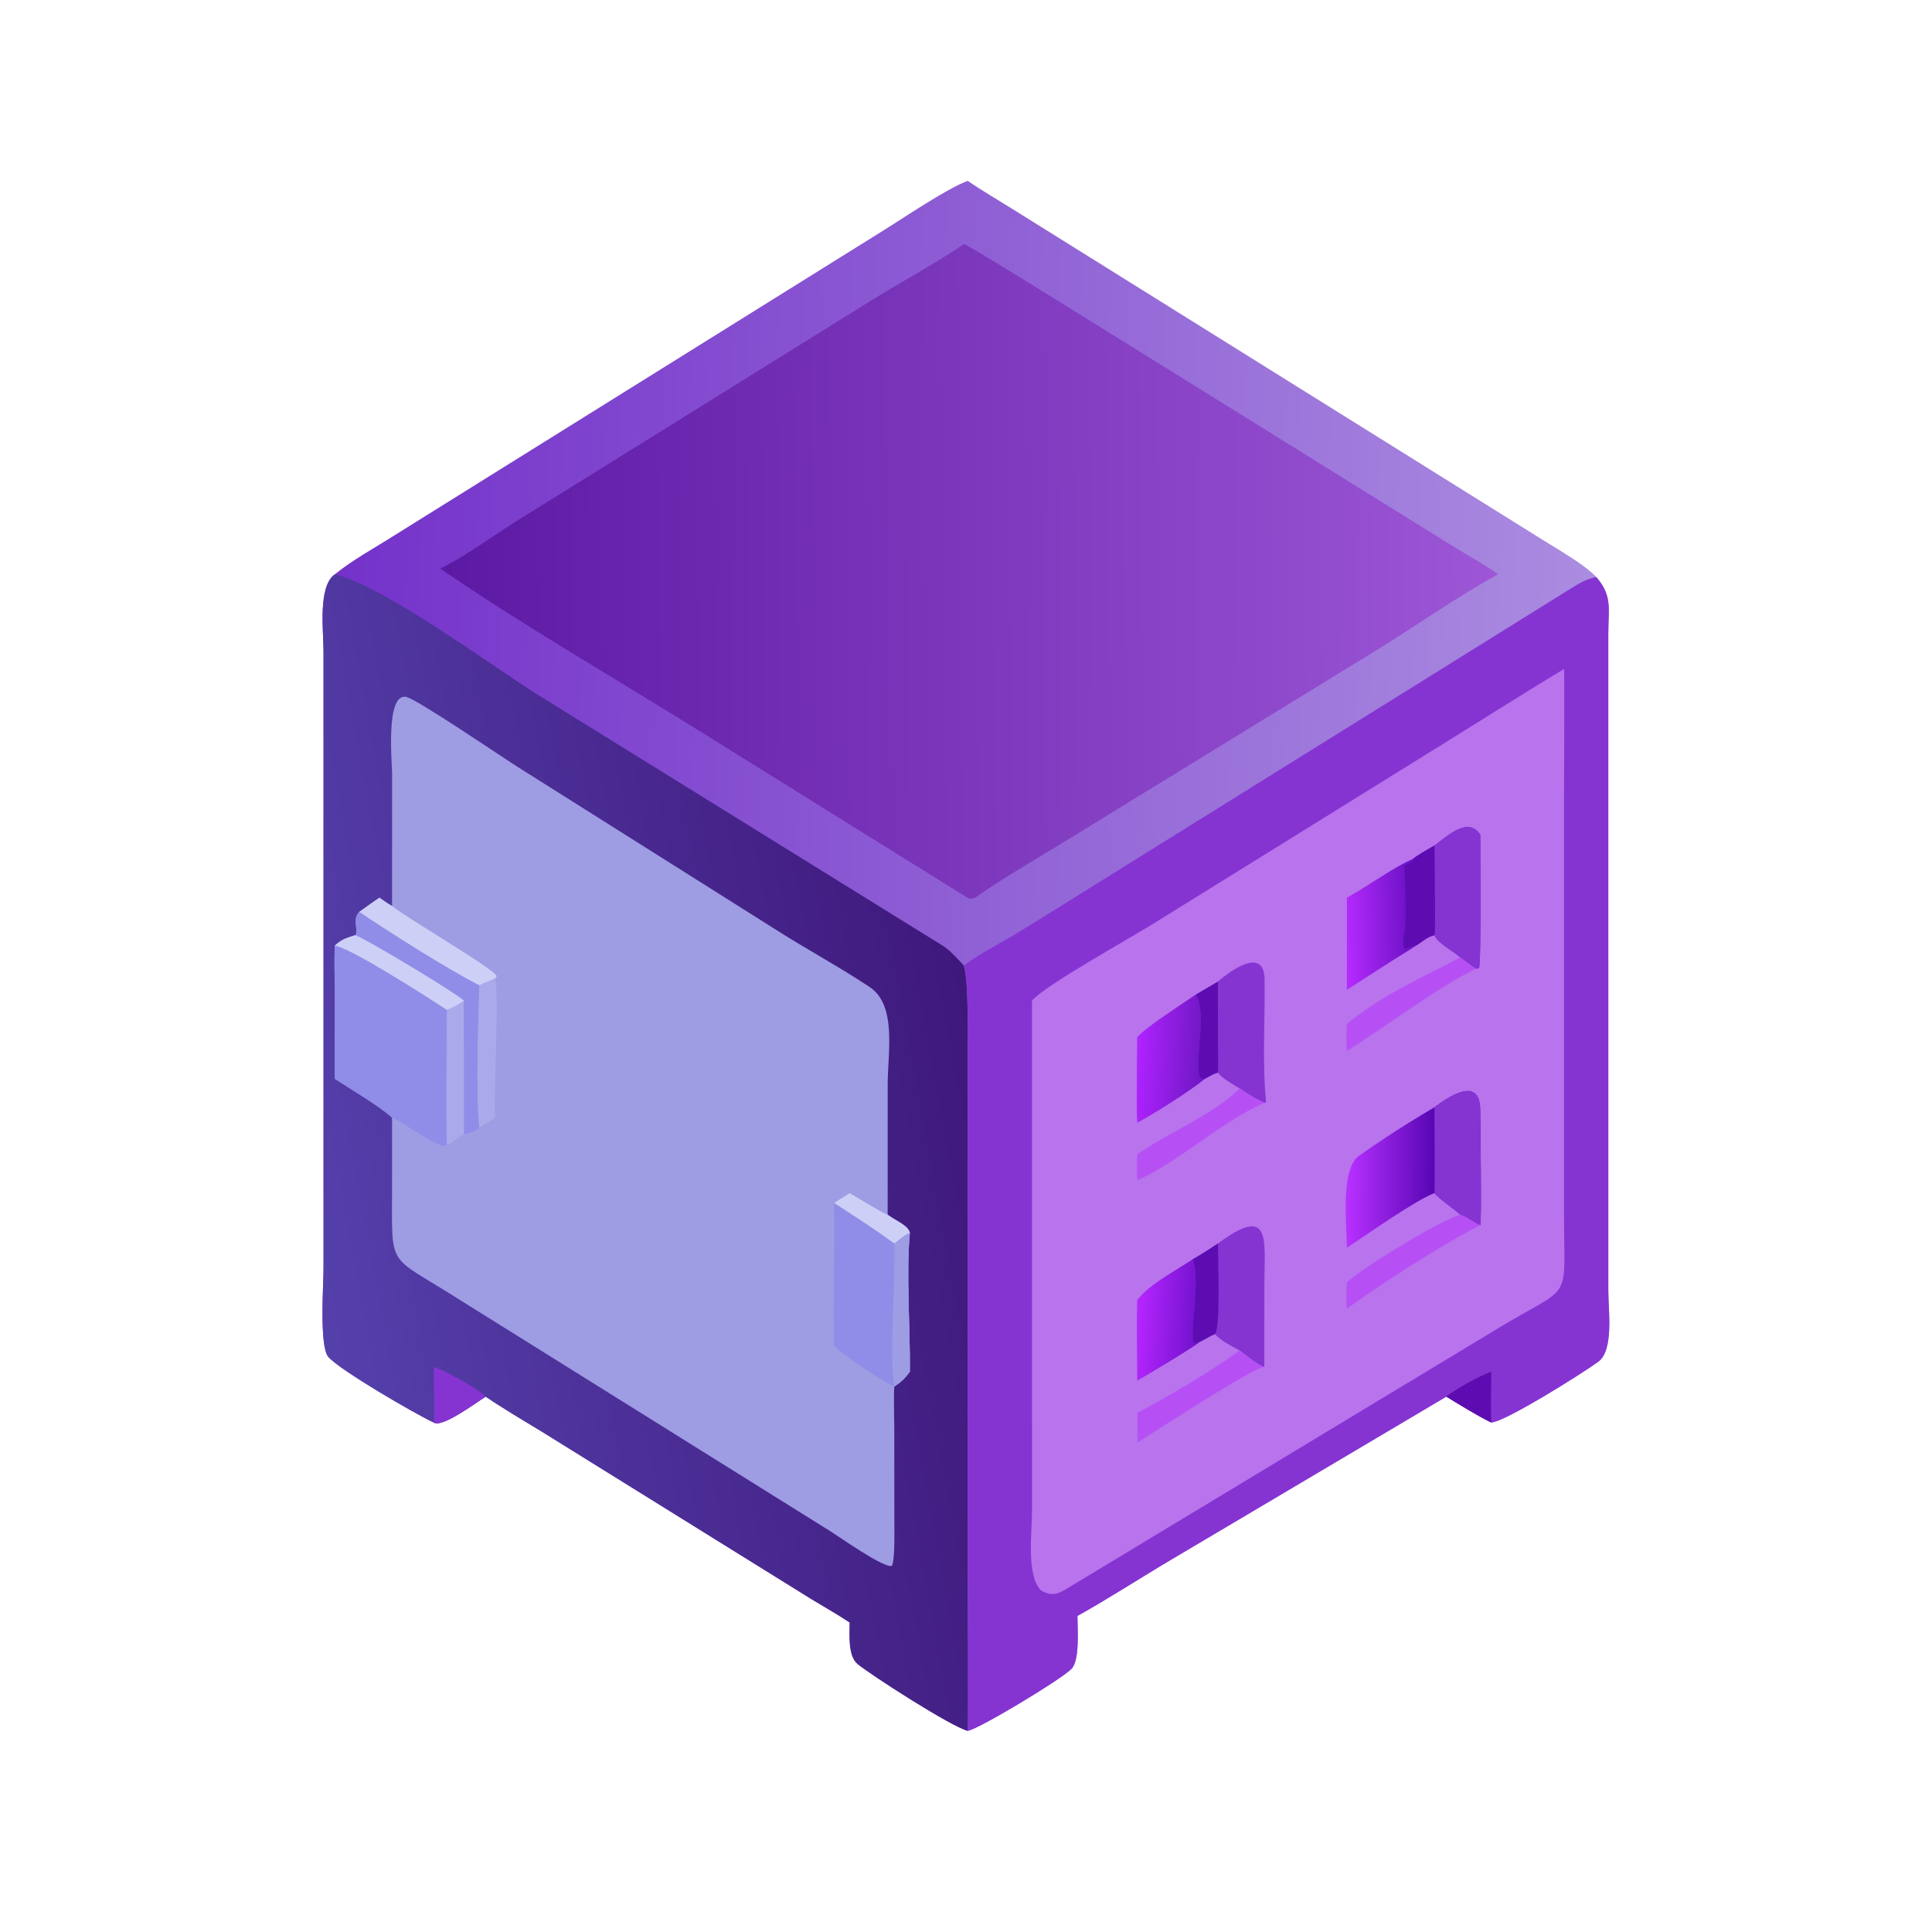 <?xml version="1.0" encoding="utf-8" ?><svg xmlns="http://www.w3.org/2000/svg" xmlns:xlink="http://www.w3.org/1999/xlink" width="1024" height="1024" viewBox="0 0 1024 1024"><defs><linearGradient id="gradient_0" gradientUnits="userSpaceOnUse" x1="91.244" y1="145.037" x2="421.243" y2="158.534"><stop offset="0" stop-color="#7432CA"/><stop offset="1" stop-color="#AA8CE0"/></linearGradient></defs><path fill="url(#gradient_0)" transform="scale(2 2)" d="M256.442 47.929C260.231 50.501 264.113 52.78 267.998 55.194L408.776 143.035C413.028 145.738 419.786 149.481 423.031 152.924C427.382 157.894 426.219 161.559 426.219 167.813L426.221 342.115C426.221 347.181 427.738 357.83 423.562 360.879C419.291 363.997 398.781 376.868 395.195 376.981C391.449 375.154 386.871 372.294 383.302 370.125L310.794 413.079C302.817 417.783 293.472 423.838 285.528 428.24C285.565 431.856 286.165 440.057 283.942 442.281C280.991 445.235 258.974 458.467 256.442 458.684C252.087 457.58 231.174 444.144 227.315 441.018C224.668 438.874 225.154 433.151 225.175 429.986C222.101 427.916 218.175 425.701 214.961 423.744L143.872 379.575C138.846 376.521 133.563 373.418 128.706 370.125C126.15 371.681 117.188 378.448 114.935 376.981C110.023 374.693 90.173 363.179 87.023 359.6C84.583 356.828 85.746 340.257 85.745 336.331L85.742 172.515C85.741 167.373 84.19 155.386 88.733 152.205C93.489 148.332 99.381 145.155 104.583 141.84L233.373 61.535C239.14 57.981 250.7 50.077 256.442 47.929Z"/><defs><linearGradient id="gradient_1" gradientUnits="userSpaceOnUse" x1="261.008" y1="288.652" x2="79.897" y2="322.01"><stop offset="0" stop-color="#3F187C"/><stop offset="1" stop-color="#5540AB"/></linearGradient></defs><path fill="url(#gradient_1)" transform="scale(2 2)" d="M114.935 376.981C110.023 374.693 90.173 363.179 87.023 359.6C84.583 356.828 85.746 340.257 85.745 336.331L85.742 172.515C85.741 167.373 84.19 155.386 88.733 152.205C101.236 155.072 129.437 175.793 141.715 183.619L249.98 250.708C251.61 251.718 254.156 254.469 255.429 255.887C256.753 260.07 256.451 275.606 256.45 280.598L256.437 416.421C256.436 420.497 256.693 458.115 256.442 458.684C252.087 457.58 231.174 444.144 227.315 441.018C224.668 438.874 225.154 433.151 225.175 429.986C222.101 427.916 218.175 425.701 214.961 423.744L143.872 379.575C138.846 376.521 133.563 373.418 128.706 370.125C126.15 371.681 117.188 378.448 114.935 376.981Z"/><path fill="#8534D2" transform="scale(2 2)" d="M114.935 362.247C117.69 363.052 126.858 368.155 128.706 370.125C126.15 371.681 117.188 378.448 114.935 376.981C115.287 376.246 114.896 364.231 114.935 362.247Z"/><path fill="#9E9CE3" transform="scale(2 2)" d="M103.903 240.094L103.909 204.953C103.908 202.271 102.126 183.767 107.576 184.668C110.313 185.121 133.598 201.017 137.541 203.463L206.095 246.677C214.109 251.756 222.532 256.302 230.451 261.562C237.763 266.419 235.246 279.035 235.248 287.445L235.239 321.917L235.478 322.098C237.453 323.568 240.683 324.728 241.122 326.74C240.11 337.347 241.242 352.464 241.122 363.505C239.793 365.344 238.863 366.181 237.002 367.457L237.002 367.457C236.802 369.443 236.993 376.456 236.995 378.712L237.008 403.126C237.008 405.715 237.203 412.709 236.436 414.864L235.972 415.04C232.733 414.563 223.349 407.892 220.014 405.77L120.535 343.659C102.757 332.42 103.894 336.234 103.892 315.675L103.903 296.189C100.511 293.073 92.888 288.629 88.733 285.906L88.729 263.005C88.727 259.224 88.521 254.221 88.733 250.604C90.576 248.899 91.878 248.567 94.198 247.827C95.1 246.352 93.237 243.785 95.21 241.661C96.966 240.385 98.77 239.136 100.546 237.886C101.766 238.765 102.583 239.368 103.903 240.094Z"/><path fill="#8F8DE7" transform="scale(2 2)" d="M94.198 247.827C97.352 248.943 121.411 263.472 122.993 265.2C122.782 268.65 122.966 273.952 122.977 277.614L122.993 300.549C121.575 301.539 120.212 302.454 118.762 303.396L118.428 303.31C117.142 305.309 107.032 297.347 103.903 296.189C100.511 293.073 92.888 288.629 88.733 285.906L88.729 263.005C88.727 259.224 88.521 254.221 88.733 250.604C90.576 248.899 91.878 248.567 94.198 247.827Z"/><path fill="#AAAAEB" transform="scale(2 2)" d="M122.993 265.2C122.782 268.65 122.966 273.952 122.977 277.614L122.993 300.549C121.575 301.539 120.212 302.454 118.762 303.396L118.428 303.31C118.132 291.947 118.449 279.127 118.428 267.631C119.798 267.172 121.806 266.021 122.993 265.2Z"/><path fill="#CECFF6" transform="scale(2 2)" d="M94.198 247.827C97.352 248.943 121.411 263.472 122.993 265.2C121.806 266.021 119.798 267.172 118.428 267.631C112.607 263.786 92.676 251.099 88.733 250.604C90.576 248.899 91.878 248.567 94.198 247.827Z"/><path fill="#8F8DE7" transform="scale(2 2)" d="M225.175 316.185C227.179 317.322 233.731 321.39 235.239 321.917L235.478 322.098C237.453 323.568 240.683 324.728 241.122 326.74C240.11 337.347 241.242 352.464 241.122 363.505C239.793 365.344 238.863 366.181 237.002 367.457L237.002 367.457C234.6 366.611 223.205 358.946 221.025 356.622C220.642 344.321 221.341 331.205 221.025 318.772L225.175 316.185Z"/><path fill="#9E9CE3" transform="scale(2 2)" d="M241.122 326.74C240.11 337.347 241.242 352.464 241.122 363.505C239.793 365.344 238.863 366.181 237.002 367.457C235.545 359.177 237.403 339.199 237.002 329.557C238.408 328.51 239.49 327.354 241.122 326.74Z"/><path fill="#CECFF6" transform="scale(2 2)" d="M225.175 316.185C227.179 317.322 233.731 321.39 235.239 321.917L235.478 322.098C237.453 323.568 240.683 324.728 241.122 326.74C239.49 327.354 238.408 328.51 237.002 329.557C231.814 325.708 226.451 322.317 221.025 318.772L225.175 316.185Z"/><path fill="#8F8DE7" transform="scale(2 2)" d="M94.198 247.827C95.1 246.352 93.237 243.785 95.21 241.661C103.296 247.091 118.194 256.573 127.034 261.115C126.761 270.494 126.053 289.687 127.034 298.765C126.303 299.698 124.132 300.408 122.993 300.549L122.977 277.614C122.966 273.952 122.782 268.65 122.993 265.2C121.411 263.472 97.352 248.943 94.198 247.827Z"/><path fill="#CECFF6" transform="scale(2 2)" d="M100.546 237.886C101.766 238.765 102.583 239.368 103.903 240.094C107.476 243.117 131.179 256.852 131.638 258.702L131.194 259.346C130.074 259.819 128.051 260.596 127.034 261.115C118.194 256.573 103.296 247.091 95.21 241.661C96.966 240.385 98.77 239.136 100.546 237.886Z"/><path fill="#AAAAEB" transform="scale(2 2)" d="M131.194 259.346C132.345 263.118 130.776 289.861 131.194 296.189C129.396 297.586 128.597 297.722 127.034 298.765C126.053 289.687 126.761 270.494 127.034 261.115C128.051 260.596 130.074 259.819 131.194 259.346Z"/><path fill="#8534D2" transform="scale(2 2)" d="M255.429 255.887C258.974 253.071 266.077 249.421 270.228 246.89L417.005 155.514C418.851 154.364 420.883 153.306 423.031 152.924C427.382 157.894 426.219 161.559 426.219 167.813L426.221 342.115C426.221 347.181 427.738 357.83 423.562 360.879C419.291 363.997 398.781 376.868 395.195 376.981C391.449 375.154 386.871 372.294 383.302 370.125L310.794 413.079C302.817 417.783 293.472 423.838 285.528 428.24C285.565 431.856 286.165 440.057 283.942 442.281C280.991 445.235 258.974 458.467 256.442 458.684C256.693 458.115 256.436 420.497 256.437 416.421L256.45 280.598C256.451 275.606 256.753 260.07 255.429 255.887Z"/><path fill="#5D0CB1" transform="scale(2 2)" d="M383.302 370.125C384.97 368.498 392.642 364.345 395.195 363.505C395.179 367.755 395.04 372.767 395.195 376.981C391.449 375.154 386.871 372.294 383.302 370.125Z"/><path fill="#B873ED" transform="scale(2 2)" d="M414.483 177.294C414.647 177.64 414.483 207.588 414.483 211.328L414.482 321.88C414.48 346.335 417.162 339.653 395.823 352.732L284.242 420.095C281.113 421.945 279.351 423.512 275.843 421.464C271.938 417.346 273.496 406.12 273.501 400.353L273.496 265.2C276.324 261.469 299.948 248.365 305.796 244.692L379.583 198.911C391.222 191.727 402.748 184.336 414.483 177.294Z"/><defs><linearGradient id="gradient_2" gradientUnits="userSpaceOnUse" x1="372.687" y1="245.219" x2="356.769" y2="245.766"><stop offset="0" stop-color="#7113C9"/><stop offset="1" stop-color="#B52AFD"/></linearGradient></defs><path fill="url(#gradient_2)" transform="scale(2 2)" d="M380.136 224.076C383.584 221.606 389.06 216.213 392.292 221.248C392.293 225.142 392.569 255.236 391.94 256.549L391.21 256.738C390.057 256.074 388.292 254.585 386.996 253.721C385.071 251.999 380.963 249.932 380.136 247.827C377.992 248.381 376.987 249.552 375.24 250.604C373.702 251.705 371.001 253.27 369.287 254.36L356.942 262.313L356.942 237.886C362.318 234.982 369.354 229.77 374.466 227.612C375.658 226.59 378.67 224.921 380.136 224.076Z"/><path fill="#8534D2" transform="scale(2 2)" d="M380.136 224.076C383.584 221.606 389.06 216.213 392.292 221.248C392.293 225.142 392.569 255.236 391.94 256.549L391.21 256.738C390.057 256.074 388.292 254.585 386.996 253.721C385.071 251.999 380.963 249.932 380.136 247.827C380.438 247.26 380.135 226.844 380.136 224.076Z"/><path fill="#5D0CB1" transform="scale(2 2)" d="M380.136 224.076C380.135 226.844 380.438 247.26 380.136 247.827C377.992 248.381 376.987 249.552 375.24 250.604C374.438 250.503 373.234 251.222 372.262 251.606C371.767 250.873 371.971 247.365 372.224 246.735C372.875 245.115 372.253 229.165 372.137 229.416C373.111 228.897 374.177 228.522 374.466 227.612C375.658 226.59 378.67 224.921 380.136 224.076Z"/><path fill="#8534D2" transform="scale(2 2)" d="M322.751 260.139C325.91 257.397 334.573 250.956 335.116 259.01C335.323 269.956 334.458 281.085 335.507 291.99C335.248 292.285 335.405 292.207 335.055 292.26C332.413 291.052 330.932 290.07 328.512 288.442C326.853 287.436 323.857 285.793 322.751 284.242C321.371 284.67 320.523 285.208 319.271 285.906C315.501 289.026 305.802 295.143 301.421 297.472C301.126 290.687 301.413 281.788 301.421 274.874C304.136 271.879 313.051 266.278 316.873 263.611L322.751 260.139Z"/><defs><linearGradient id="gradient_3" gradientUnits="userSpaceOnUse" x1="318.065" y1="280.74" x2="301.49" y2="279.792"><stop offset="0" stop-color="#7118C5"/><stop offset="1" stop-color="#AF22FF"/></linearGradient></defs><path fill="url(#gradient_3)" transform="scale(2 2)" d="M301.421 274.874C304.136 271.879 313.051 266.278 316.873 263.611C320.581 268.529 314.912 287.111 319.271 285.906C315.501 289.026 305.802 295.143 301.421 297.472C301.126 290.687 301.413 281.788 301.421 274.874Z"/><path fill="#5D0CB1" transform="scale(2 2)" d="M322.751 260.139L322.777 276.449C322.779 278.344 322.911 282.5 322.751 284.242C321.371 284.67 320.523 285.208 319.271 285.906C314.912 287.111 320.581 268.529 316.873 263.611L322.751 260.139Z"/><defs><linearGradient id="gradient_4" gradientUnits="userSpaceOnUse" x1="379.523" y1="312.074" x2="357.254" y2="311.925"><stop offset="0" stop-color="#5907B5"/><stop offset="1" stop-color="#B730FF"/></linearGradient></defs><path fill="url(#gradient_4)" transform="scale(2 2)" d="M380.136 293.446C383.781 290.717 392.079 285.038 392.262 293.904C392.301 295.813 392.668 324.222 392.292 324.686C390.661 324.084 388.341 322.171 386.996 321.917C385.059 320.12 381.466 317.768 380.136 316.185C374.779 318.257 362.069 327.308 356.942 330.639C356.93 324.811 355.187 309.819 360.092 306.341C366.294 301.945 373.577 297.259 380.136 293.446Z"/><path fill="#8534D2" transform="scale(2 2)" d="M380.136 293.446C383.781 290.717 392.079 285.038 392.262 293.904C392.301 295.813 392.668 324.222 392.292 324.686C390.661 324.084 388.341 322.171 386.996 321.917C385.059 320.12 381.466 317.768 380.136 316.185C380.278 315.848 380.16 295.5 380.136 293.446Z"/><path fill="#8534D2" transform="scale(2 2)" d="M322.751 329.557C337.131 318.872 335.076 328.751 335.072 340.716L335.055 362.247C333.37 361.81 329.919 358.987 328.512 357.877C326.285 356.662 323.663 355.393 321.961 353.542C320.33 354.222 319.307 354.983 317.873 355.653C316.565 356.842 303.35 364.808 301.421 365.786C301.432 358.825 301.248 351.436 301.421 344.536C304.748 340.259 311.362 336.925 316.123 333.706C318.431 332.401 320.536 331.004 322.751 329.557Z"/><defs><linearGradient id="gradient_5" gradientUnits="userSpaceOnUse" x1="316.419" y1="350.006" x2="301.498" y2="349.005"><stop offset="0" stop-color="#7413D0"/><stop offset="1" stop-color="#B625FE"/></linearGradient></defs><path fill="url(#gradient_5)" transform="scale(2 2)" d="M301.421 344.536C304.748 340.259 311.362 336.925 316.123 333.706C318.205 340.004 315.076 353.457 316.392 356.069C316.942 355.874 317.311 355.614 317.873 355.653C316.565 356.842 303.35 364.808 301.421 365.786C301.432 358.825 301.248 351.436 301.421 344.536Z"/><path fill="#5D0CB1" transform="scale(2 2)" d="M316.123 333.706C318.431 332.401 320.536 331.004 322.751 329.557C322.759 333.089 323.531 352.053 321.961 353.542C320.33 354.222 319.307 354.983 317.873 355.653C317.311 355.614 316.942 355.874 316.392 356.069C315.076 353.457 318.205 340.004 316.123 333.706Z"/><path fill="#B650F5" transform="scale(2 2)" d="M386.996 321.917C388.341 322.171 390.661 324.084 392.292 324.686C381.33 330.306 366.82 339.74 356.942 346.8C356.724 344.153 356.772 342.435 356.942 339.792C361.322 335.847 381.817 323.243 386.996 321.917Z"/><path fill="#B650F5" transform="scale(2 2)" d="M328.512 357.877C329.919 358.987 333.37 361.81 335.055 362.247C332.59 362.074 305.434 379.807 301.421 382.294C301.479 379.768 301.425 376.991 301.421 374.447C308.742 370.527 321.726 363.006 328.512 357.877Z"/><path fill="#B650F5" transform="scale(2 2)" d="M386.996 253.721C388.292 254.585 390.057 256.074 391.21 256.738C382.256 260.739 366.082 272.899 356.942 278.493C356.724 275.958 356.822 273.915 356.942 271.37C366.087 263.729 376.744 259.161 386.996 253.721Z"/><path fill="#B650F5" transform="scale(2 2)" d="M328.512 288.442C330.932 290.07 332.413 291.052 335.055 292.26C323.314 297.402 312.467 307.947 301.421 312.746C301.242 310.185 301.281 308.446 301.421 305.888C309.088 300.487 322.396 294.869 328.512 288.442Z"/><defs><linearGradient id="gradient_6" gradientUnits="userSpaceOnUse" x1="117.52" y1="152.604" x2="395.979" y2="149.891"><stop offset="0" stop-color="#5C19A3"/><stop offset="1" stop-color="#9C56D6"/></linearGradient></defs><path fill="url(#gradient_6)" transform="scale(2 2)" d="M255.429 64.68C256.313 64.747 276.949 77.634 279.213 79.009L385.228 144.864C388.289 146.791 394.48 150.216 396.978 152.205C386.079 158.164 374.719 166.218 364.084 172.741L280.612 223.956C273.482 228.31 265.15 233.118 258.427 237.886C257.214 238.283 256.935 238.258 255.871 237.589L184.925 193.445C162.469 179.467 138.276 165.498 116.665 150.678C122.806 147.779 131.196 141.627 137.138 137.934L231.665 79.146C239.228 74.483 248.213 69.634 255.429 64.68Z"/></svg>